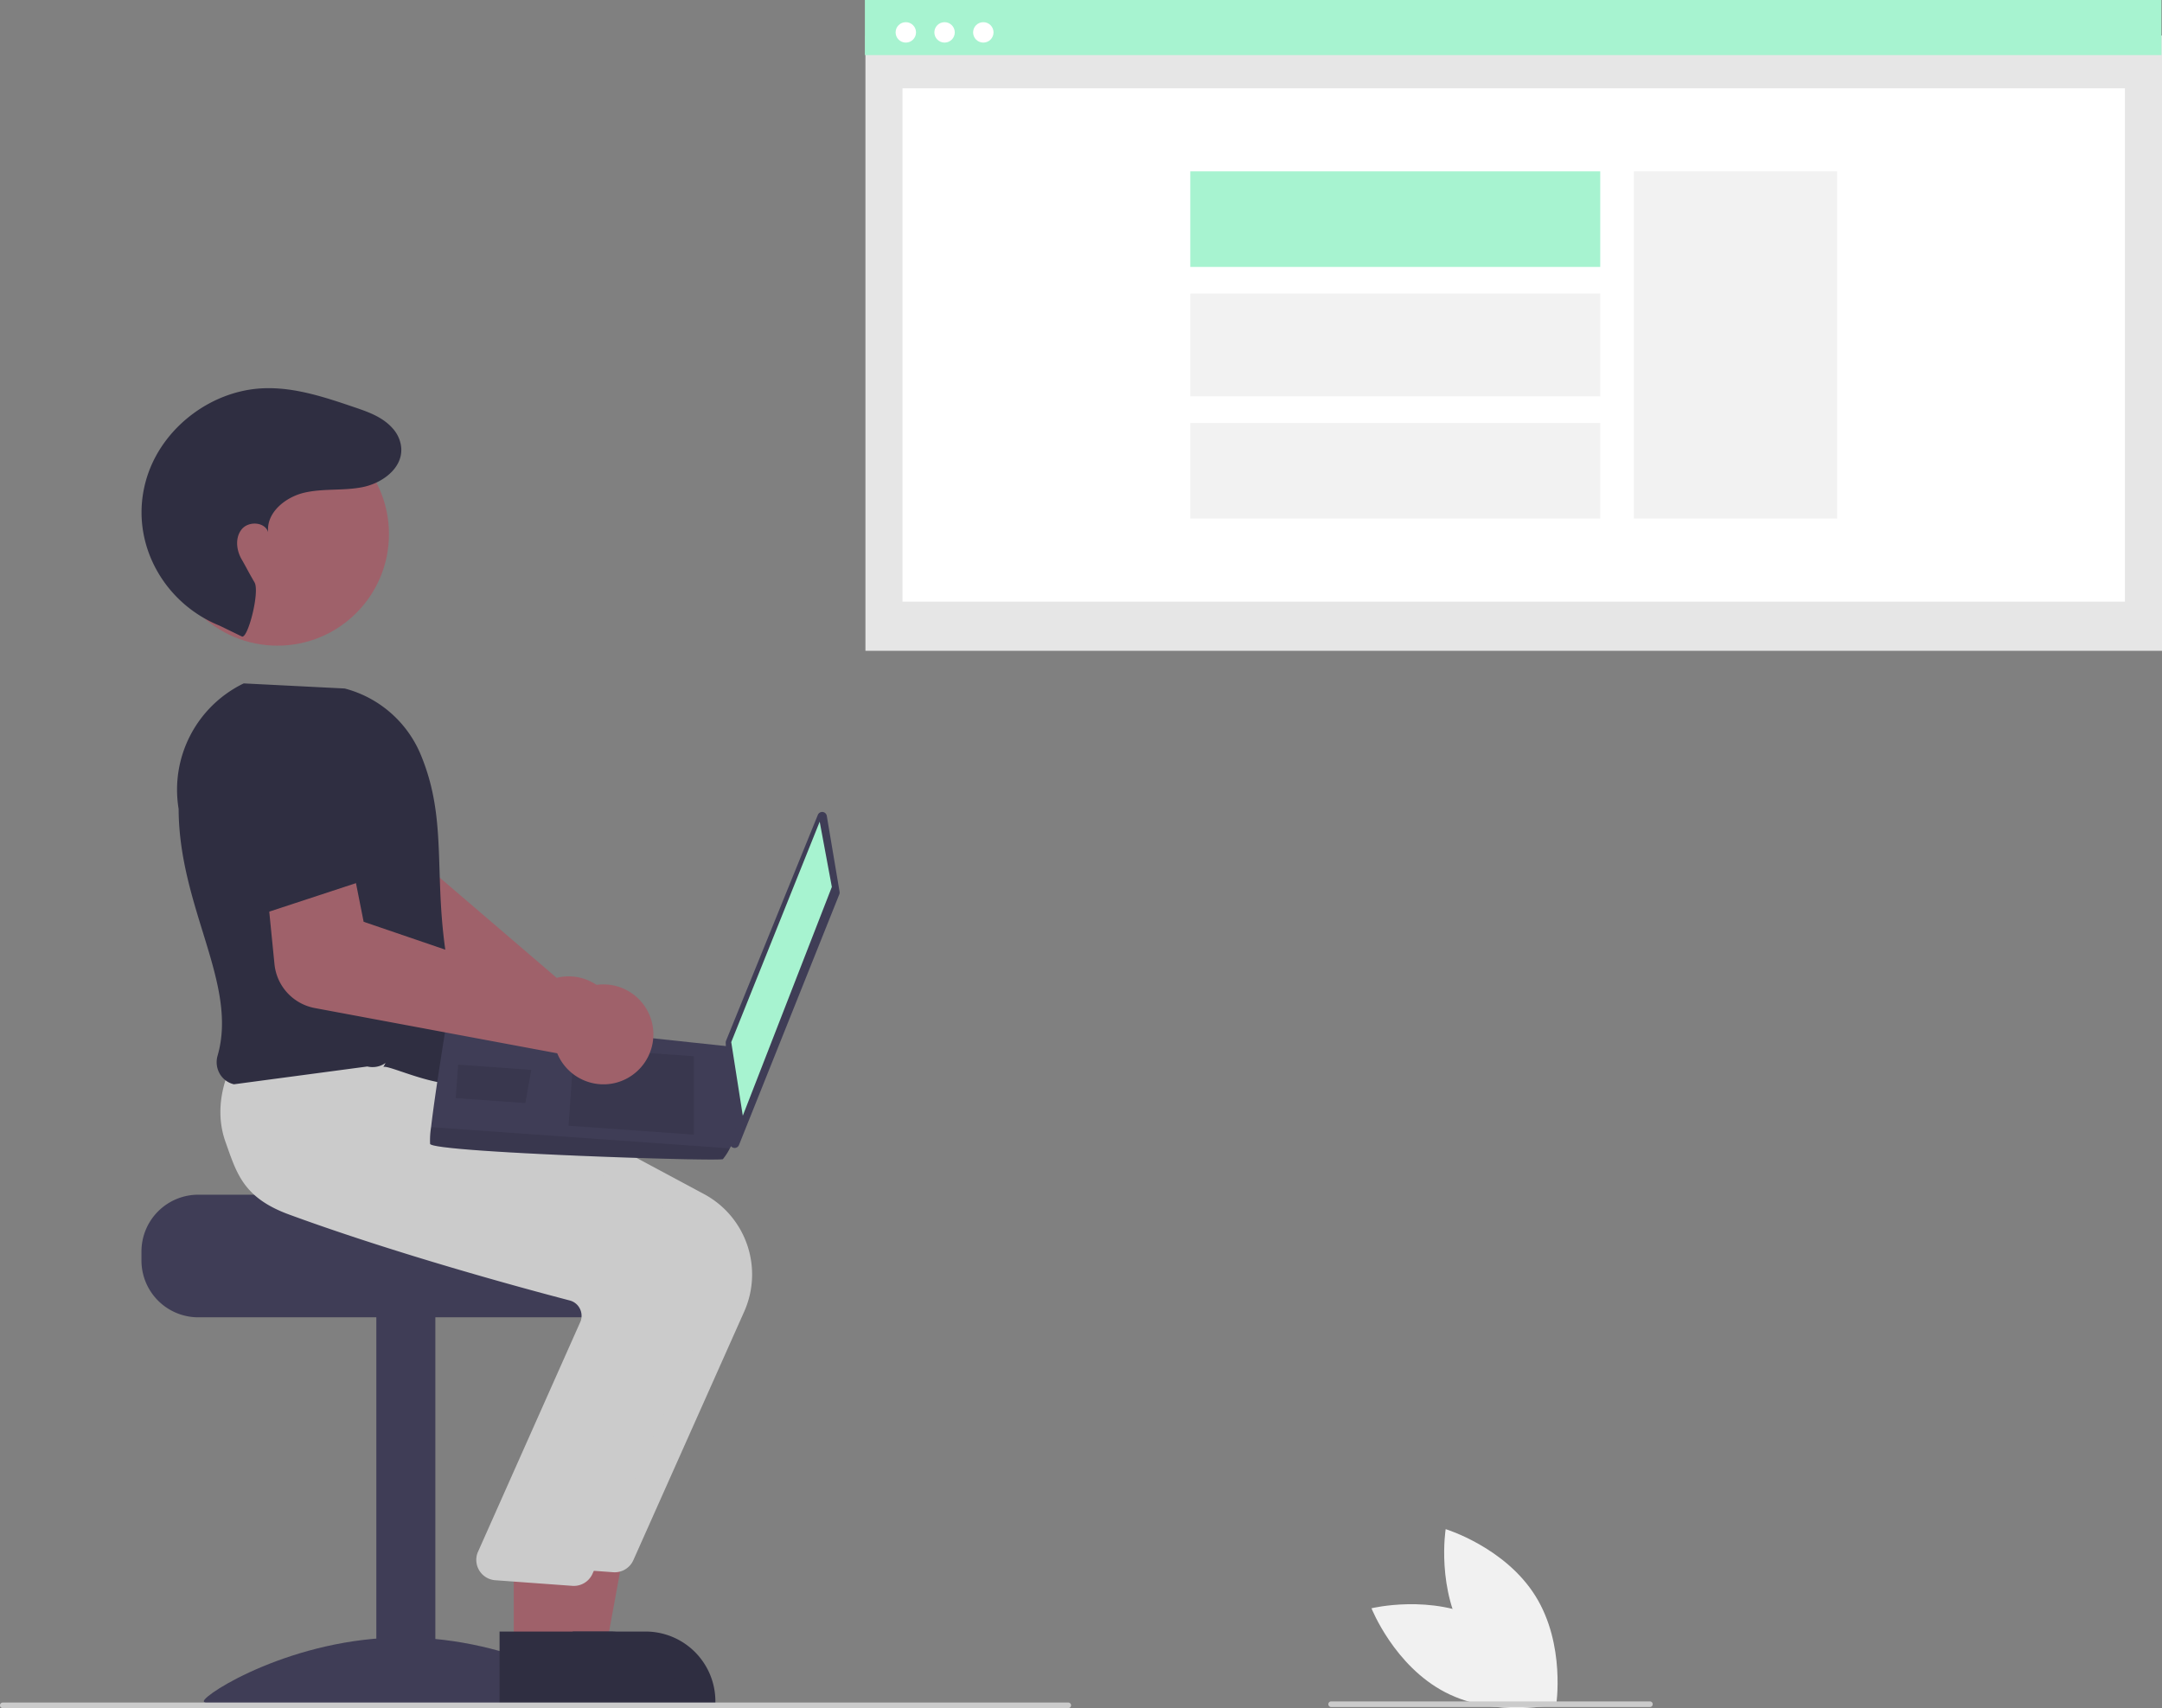<svg id="b4e9d833-dfac-4889-b0f2-073e524f4cae" data-name="Layer 1" xmlns="http://www.w3.org/2000/svg" width="773.114" height="610.804" viewBox="0 0 773.114 610.804"><rect x="0" y="0" width="773.114" height="610.804" fill="#808080" stroke="none"/><rect id="e81a7c33-c795-457d-8abc-c4a3c260cd56" data-name="Rectangle 62" x="309.473" y="12.711" width="463.641" height="220.006" fill="#e6e6e6"/><rect id="be98c830-918a-42d1-b1b0-0085d5874e90" data-name="Rectangle 75" x="322.731" y="31.577" width="437.126" height="183.558" fill="#fff"/><rect id="ea07d9fd-7a34-4098-acd7-056fd1871281" data-name="Rectangle 80" x="309.276" width="463.641" height="19.697" fill="#a7f3d0"/><circle id="b9ed5a45-8896-4ed9-86b4-15f853c9a185" data-name="Ellipse 90" cx="323.913" cy="11.582" r="3.651" fill="#fff"/><circle id="a9233a38-f8ba-48e0-88f3-496fd4836d40" data-name="Ellipse 91" cx="337.77" cy="11.582" r="3.651" fill="#fff"/><circle id="aa82180f-a6a9-4f5f-82fc-e73106f4ad92" data-name="Ellipse 92" cx="351.627" cy="11.582" r="3.651" fill="#fff"/><rect x="584.272" y="61.279" width="72.676" height="124.155" fill="#f2f2f2"/><rect x="425.64" y="61.277" width="146.59" height="34.175" fill="#a7f3d0"/><rect x="425.64" y="104.969" width="146.59" height="36.771" fill="#f2f2f2"/><rect x="425.64" y="151.257" width="146.59" height="34.175" fill="#f2f2f2"/><path d="M434.646,511.7a17.867,17.867,0,0,0-19.79-17.862,17.202,17.202,0,0,0-2.348.433l-60.464-51.827,3.613-19.475-29.802-9.658-8.985,31.211a18.103,18.103,0,0,0,7.68,20.204l74.381,47.045a17.068,17.068,0,0,0,.091,1.752,17.867,17.867,0,0,0,21.691,15.502,17.382,17.382,0,0,0,2.105-.608A17.92,17.92,0,0,0,434.646,511.7Z" transform="translate(-213.443 -144.598)" fill="#9f616a"/><path d="M284.325,571.807h77.958c0,2.241,80.345,4.059,80.345,4.059a20.884,20.884,0,0,1,3.426,3.248,20.152,20.152,0,0,1,4.71,12.99v3.248A20.305,20.305,0,0,1,430.466,615.65H284.325a20.315,20.315,0,0,1-20.297-20.297v-3.248A20.326,20.326,0,0,1,284.325,571.807Z" transform="translate(-213.443 -144.598)" fill="#3f3d56"/><rect x="134.573" y="470.245" width="21.109" height="136.399" fill="#3f3d56"/><path d="M429.206,752.939c0,2.554-31.988.988-71.447.988s-71.447,1.566-71.447-.988,31.988-22.806,71.447-22.806S429.206,750.385,429.206,752.939Z" transform="translate(-213.443 -144.598)" fill="#3f3d56"/><polygon points="196.707 589.916 216.613 589.914 226.084 538.282 196.703 538.284 196.707 589.916" fill="#9f616a"/><path d="M405.072,753.811l64.189-.002v-.812a24.984,24.984,0,0,0-24.983-24.984h-.003l-39.205.002Z" transform="translate(-213.443 -144.598)" fill="#2f2e41"/><path d="M439.924,702.496l39.687-88.996a32.616,32.616,0,0,0-14.32-41.868l-86.083-46.161-39.282-3.341-36.234-3.294-.261.442c-.334.565-8.125,14.021-2.859,28.776,3.995,11.192,14.385,19.934,30.883,25.984,38.507,14.119,82.991,26.187,100.328,30.719a5.604,5.604,0,0,1,3.591,2.857,5.681,5.681,0,0,1,.319,4.545L398.822,694.997a7.307,7.307,0,0,0,6.186,9.79l27.55,2.006q.351.033.699.033A7.302,7.302,0,0,0,439.924,702.496Z" transform="translate(-213.443 -144.598)" fill="#cbcbcb"/><polygon points="183.716 589.916 203.622 589.914 213.094 538.282 183.713 538.284 183.716 589.916" fill="#9f616a"/><path d="M392.082,753.811l64.189-.002v-.812a24.984,24.984,0,0,0-24.983-24.984h-.003l-39.205.002Z" transform="translate(-213.443 -144.598)" fill="#2f2e41"/><path d="M425.31,707.367l39.687-88.996a32.616,32.616,0,0,0-14.32-41.868l-86.083-46.161-39.282-3.341-28.381-2.462.004-.389c-.334.565-8.125,14.021-2.859,28.776,3.995,11.192,6.266,19.934,22.764,25.984,38.507,14.119,82.991,26.187,100.328,30.719a5.604,5.604,0,0,1,3.591,2.857,5.681,5.681,0,0,1,.319,4.545L384.208,699.868a7.307,7.307,0,0,0,6.186,9.79l27.55,2.006q.351.033.699.033A7.302,7.302,0,0,0,425.31,707.367Z" transform="translate(-213.443 -144.598)" fill="#cbcbcb"/><path d="M350.517,526.163c1.903-1.346,29.228,12.99,34.1,1.624-22.733-56.833-7.068-81.374-20.993-113.965a40.581,40.581,0,0,0-26.901-23.025l-36.129-1.824-.187.09a42.227,42.227,0,0,0-23.089,44.798c.129,35.469,21.35,62.521,13.93,88.247a8.317,8.317,0,0,0,.786,6.468,7.931,7.931,0,0,0,5.059,3.749l47.705-6.364a8.061,8.061,0,0,0,6.522-1.262Z" transform="translate(-213.443 -144.598)" fill="#2f2e41"/><circle cx="99.209" cy="190.998" r="39.882" fill="#9f616a"/><path d="M299.948,372.203c2.119.927,6.458-15.958,4.515-19.335-2.891-5.022-2.72-4.986-4.639-8.309s-2.348-7.871.137-10.794,8.236-2.536,9.37,1.13c-.73-6.963,6.157-12.559,12.979-14.132s14.017-.596,20.877-1.996c7.961-1.624,16.243-8.297,13.067-17.051a12.33,12.33,0,0,0-2.405-3.952c-3.67-4.126-8.803-5.888-13.822-7.591-10.441-3.544-21.168-7.132-32.187-6.741-18.105.643-35.22,13.159-41.32,30.218a42.473,42.473,0,0,0-1.759,6.536c-3.782,20.337,8.028,40.397,27.209,48.141Z" transform="translate(-213.443 -144.598)" fill="#2f2e41"/><path d="M509.097,436.337l4.573,27.156a1.672,1.672,0,0,1-.096.899l-35.88,89.653a1.672,1.672,0,0,1-3.222-.551l-1.52-36.027a1.672,1.672,0,0,1,.121-.7l32.827-80.782a1.672,1.672,0,0,1,3.197.352Z" transform="translate(-213.443 -144.598)" fill="#3f3d56"/><polygon points="293.114 293.823 297.46 317.153 265.619 398.964 261.485 372.647 293.114 293.823" fill="#a7f3d0"/><path d="M367.247,553.628c.783,3.058,103.64,6.369,104.707,5.444a21.674,21.674,0,0,0,2.474-3.828c1.078-1.925,2.076-3.856,2.076-3.856l-1.69-32.529L373.492,508.031s-4.483,27.146-5.89,39.617A29.957,29.957,0,0,0,367.247,553.628Z" transform="translate(-213.443 -144.598)" fill="#3f3d56"/><polygon points="248.114 377.702 248.123 405.727 203.309 402.541 205.292 374.657 248.114 377.702" opacity="0.1" style="isolation:isolate"/><polygon points="189.717 382.557 189.988 382.523 187.872 394.437 162.975 392.667 163.825 380.716 189.717 382.557" opacity="0.1" style="isolation:isolate"/><path d="M367.247,553.628c.783,3.058,103.64,6.369,104.707,5.444a21.674,21.674,0,0,0,2.474-3.828l-106.826-7.596A29.957,29.957,0,0,0,367.247,553.628Z" transform="translate(-213.443 -144.598)" opacity="0.1" style="isolation:isolate"/><path d="M325.946,505.051l86.764,16.192a17.078,17.078,0,0,0,.734,1.593,17.906,17.906,0,0,0,11.491,8.973,17.72,17.72,0,0,0,14.399-2.609,17.864,17.864,0,0,0-18.475-30.512,17.168,17.168,0,0,0-2.02,1.272l-75.361-25.744-3.857-19.429L308.361,456.856l3.239,32.57A17.767,17.767,0,0,0,325.946,505.051Z" transform="translate(-213.443 -144.598)" fill="#9f616a"/><path d="M307.302,471.383l45.422-14.929-10.596-30.423a18.135,18.135,0,0,0-20.107-11.924h0a18.135,18.135,0,0,0-15.153,18.089Z" transform="translate(-213.443 -144.598)" fill="#2f2e41"/><path d="M595.443,755.402h-381a1,1,0,1,1,0-2h381a1,1,0,0,1,0,2Z" transform="translate(-213.443 -144.598)" fill="#cbcbcb"/><path d="M743.65,723.895c18.274,9.457,26.398,30.049,26.398,30.049s-21.503,5.258-39.777-4.199-26.398-30.049-26.398-30.049S725.376,714.438,743.65,723.895Z" transform="translate(-213.443 -144.598)" fill="#f1f1f1"/><path d="M737.806,730.708c10.905,17.449,32.086,23.881,32.086,23.881s3.501-21.858-7.403-39.306-32.086-23.881-32.086-23.881S726.901,713.259,737.806,730.708Z" transform="translate(-213.443 -144.598)" fill="#f1f1f1"/><path d="M803.443,755.005h-114a1,1,0,0,1,0-2h114a1,1,0,0,1,0,2Z" transform="translate(-213.443 -144.598)" fill="#cbcbcb"/></svg>